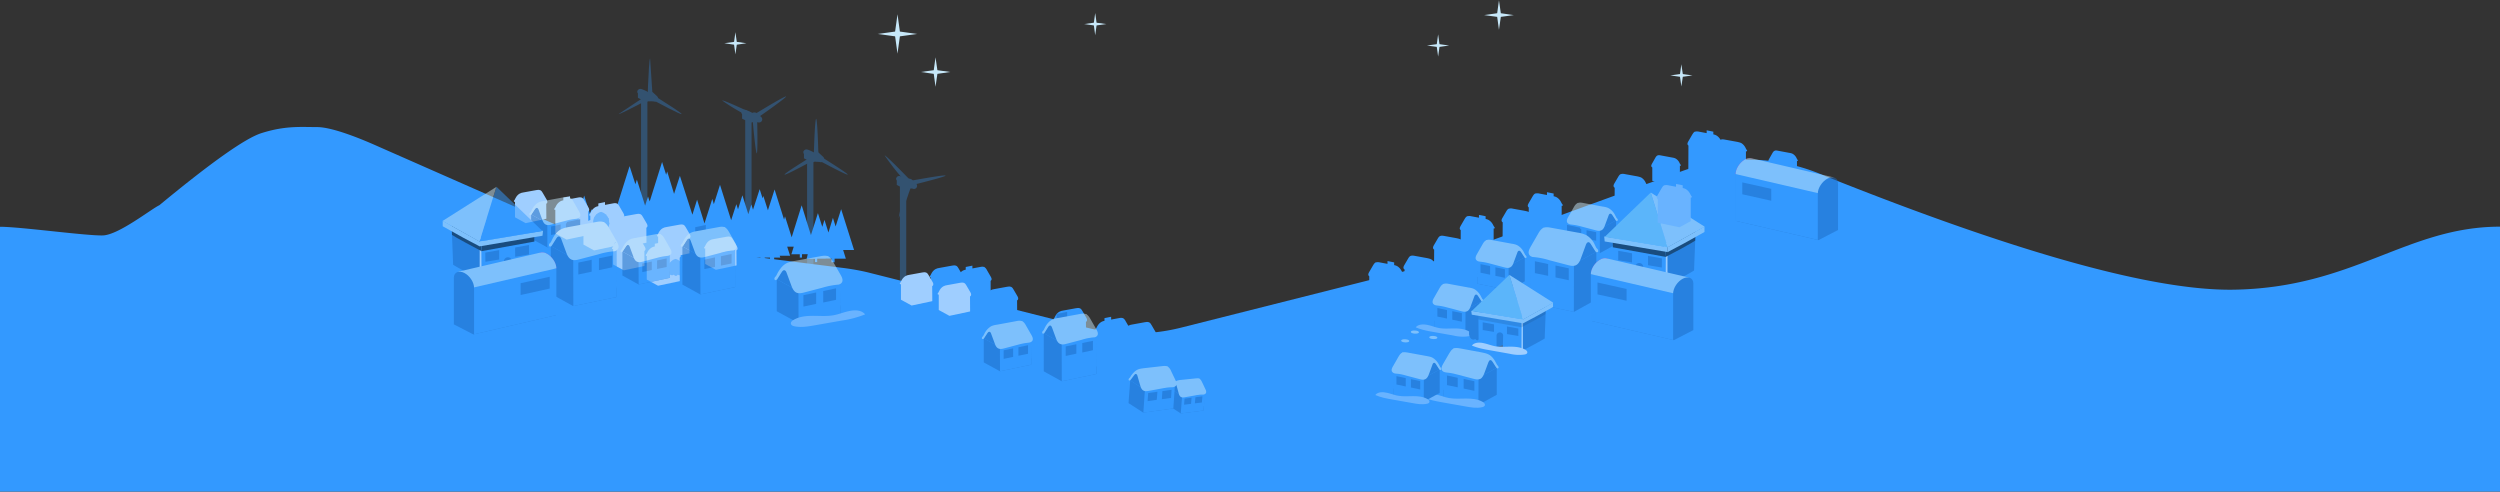 <svg width="2400" height="472" xmlns="http://www.w3.org/2000/svg"><rect width="100%" height="100%" fill="#333333" stroke="none"/><g fill-rule="nonzero" fill="none"><path d="M2400 471.9H0V217.7c19.6 0 83.9 8.9 99 8.3 15.2-.7 46.5-25.6 54-29 50-41.3 82.7-64.4 98-69.2 23-7.3 37.8-5.8 53.4-5.8 15.5 0 45 12.5 58.4 18.5l168 74c16.2 7.1 33.5 11.9 51.2 14.1l228.8 28.8c7.4 1 14.8 2.3 22 4l210.8 53.2c29.5 7.4 60.4 7.4 90 0L1346 261c6.1-1.6 12.1-3.3 18-5.5l250.7-91.2a184.1 184.1 0 01137.2 4.6c185 74 315.8 110.4 392.4 109.2 115-1.8 166.1-60.5 255.7-60.5v254.2z" fill="#39F"/><g opacity=".3" fill="#39F"><path d="M624.1 56.1l2.3 34.7 7 4.4c9.1 5.7 21 13.4 21 14.3-.5 1-22.2-10.5-30.3-15l-7 3.8c-9.6 5-22.6 11.7-23.3 11.2l28-18.6.3-9c.5-10.7 1.2-25.4 2-25.8z"/><path d="M614.2 85.4c.8-.2 1.7.1 2.5.4l2 .8 1.7.8.9.5.8.5a4.7 4.7 0 014.6.3v-.1l4.1 3.8a3 3 0 01-2.1 5.2 3 3 0 01-1.1-.2l-2.7-.2a4.7 4.7 0 01-2.1 0l-1.3.4V198h-6.1V95.4l-3-1.5v-4.3l-.4-.4-.1-.3v-.3l-.1-.2v-1l.6-.9c.5-.6 1.1-1 1.8-1.1zM783.5 114.1c.9 0 1.7 18 2 29l.3 5.8 6.7 4.2c9.2 5.8 21.7 13.8 21.3 14.5-.5.9-22.1-10.6-30.3-15l-8.9 4.7c-9.4 5-21 11-21.4 10.3-.6-1 20-13.7 28-18.7l.4-10.6c.4-10.8 1.1-24.2 1.9-24.2z"/><path d="M773.6 143.5c.8-.2 1.7.1 2.5.4l2 .8 1.7.8.8.4.8.5a4.7 4.7 0 015.8 1.4l3 2.7a3 3 0 01-2.1 5.2 3 3 0 01-1.1-.2l-3-.2a4.7 4.7 0 01-1.7-.2l-1.4.6V256h-6.1V153.5l-3-1.5v-4.4c-.2 0-.3-.2-.4-.4l-.1-.3v-.3l-.1-.2v-.9l.6-.9c.5-.6 1.1-1 1.8-1.1zM849.3 149.3c.8-.7 19.1 18 25 24.2l10.2-1.8c10.5-1.8 23-3.9 23.2-3.1.2 1-23.6 7-32.5 9.2l-2.9 7.9a170.2 170.2 0 01-9.6 23.6 276 276 0 018.2-32.8l-1.7-2a246.8 246.8 0 01-19.9-25.2z"/><path d="M862.7 169c.8-.2 1.7.1 2.5.4l2 .8 1.7.8.9.5.8.5a4.7 4.7 0 014.5.2c.5.4 1 .7 1.2 1.1l2.9 2.7a3 3 0 01-3.3 5l-2.5-.2a4.7 4.7 0 01-2 0l-1.4.5v100.4h-6.1V179.1l-3-1.6v-4.3l-.4-.4-.1-.3v-.3l-.1-.2v-1l.6-.9c.5-.6 1.1-1 1.8-1.1zM724.3 109.7l9.5-5.7c9.2-5.5 20.4-12 20.8-11.4.6.9-20.8 16-27.8 20.8l.2 7.1c.2 11 .3 26.6-.5 26.7-1 .1-3.3-24.2-4.1-33.5l-5.9-3.2a174.2 174.2 0 01-23.2-14c.5-1 22.5 9.3 31 13.2z"/><path d="M714.2 105.4c.8-.2 1.7.1 2.5.4l2 .8 1.7.8.9.5.8.5a4.7 4.7 0 014.6.3v-.1l4.1 3.8a3 3 0 01-2.1 5.2 3 3 0 01-1.1-.2l-2.7-.2a4.7 4.7 0 01-2.1 0l-1.3.4V218h-6.1V115.4l-3-1.5v-4.3l-.4-.4-.1-.3v-.3l-.1-.2v-1l.6-.9c.5-.6 1.1-1 1.8-1.1z"/></g><path fill="#39F" d="M547.1 266.2h-11l24.7-78.4 5.6 17.4 1.4-4.5 9.6 30.4 7.8-24.7 2.2 7 17-53.9 5.6 17.4 1.4-4.5 7.9 25 2.8-8.8 1.6 4.8 11.9-37.9 3.9 12.3 1-3.2 6.6 21.5 5.6-17.3 12 37.3 4.5-14.4 7.1 22.8 7.5-23.6 1.5 5.1 5.9-18.6 10.7 34 5-15.4 1.6 5 4.2-13.5 5.7 18.1 2.9-9.3 1.6 5 6.4-19.7 2.8 8.8.7-2.3 4.4 13.8 6.4-20 9.1 28.9.9-3.1 6.4 20.1 9.6-30.7 8.9 28.6 6.7-21.1 4.2 13.2 2.1-6.7 3.8 12.1 4.3-14.1 2.6 8.3 5.3-16.6 12.4 39.2h-10.5l2.6 8.3h-10.8v3.5h-3v-3.6h-5.6v.1h-8.1v3.3h-2.1v-3.1h-8.1l1.4-4.5h-5.8v3.3h-2.1v-3.2h-8.1l2.3-7.3h-6.3l2.8 8.7h-10l.6 1.8h-5.9v2.9h-4v-2.9h-5.1v4.5H730v-4.7h-7.7v.2H720v2.7h-3v-3.2h-5.7v4.3h-3v-4.6h-7.4l6.3 20h-21.4v6.8H680v-6.6h-10.8l.1.4h-13l5.3 17.1h-29.7v9.5H624v-9h-9.6v3.4h-7.9v-3H587v9h-5.7v-9h-11.6v3h-5.8v-3h-4.3l1.8-5.9H542z"/><path d="M861.6 13.7l2.3 16.6 16.6 2.3-16.6 2.3-2.3 16.6-2.3-16.6-16.6-2.3 16.6-2.3 2.3-16.6zM898.1 55l1.8 12.4 12.4 1.7-12.4 1.8-1.8 12.4-1.7-12.4-12.5-1.8 12.5-1.7 1.7-12.4zm153.3-42.5l1.3 9.3 9.4 1.3-9.4 1.3-1.3 9.4-1.3-9.4-9.3-1.3 9.3-1.3 1.3-9.3zM706 30.9l1.3 9.3 9.3 1.3-9.3 1.4-1.3 9.3-1.3-9.3-9.3-1.4 9.3-1.3 1.3-9.3zM1439 .3l1.8 12.4 12.4 1.8-12.4 1.7-1.8 12.4-1.7-12.4-12.5-1.7 12.5-1.8L1439 .3zM1380.6 33l1.3 9.4 9.3 1.3-9.3 1.3-1.3 9.3-1.3-9.3-9.4-1.3 9.4-1.3 1.3-9.4zm233.5 28.7l1.4 9.4 9.3 1.3-9.3 1.3-1.4 9.3-1.3-9.3-9.3-1.3 9.3-1.3 1.3-9.4z" fill="#C7E8F9"/><path d="M1407.8 236.7l-.7-.9-.7-1.4a11 11 0 00-4-4.5c-1.2-.6-2.6-.9-3.9-1.2l-12.1-2.2c-1.2-.2-2.4-.4-3.5 0h-.2l-.1.1h-.1c-1.1.5-1.8 1.7-2.4 2.7l-3.5 6c-.6 1-1.2 2.3-.7 3.4.2.4.5.7.9.9l-.1 14.4 19.8 4.2h.1l10.2-5.6v-15c.2.2.4.3.6.2.6-.1.6-.7.4-1.1zm65.8-26.2l-.7-.9-.7-1.4a11 11 0 00-4-4.5c-1.2-.6-2.6-.9-3.9-1.2l-12.1-2.2a7 7 0 00-3.5 0h-.2l-.1.1h-.1c-1.1.5-1.8 1.7-2.4 2.7l-3.5 6c-.6 1-1.2 2.3-.7 3.4.2.4.5.7.9.9l-.1 14.4 19.8 4.2h.1l10.2-5.6v-15c.2.2.4.3.6.2.6-.1.6-.7.4-1.1z" fill="#39F"/><path d="M1379.4 255.8l-.7-.9-.7-1.4a11 11 0 00-4-4.5c-1.2-.6-2.6-.9-3.9-1.2l-12.1-2.2c-1.2-.2-2.4-.4-3.5 0h-.2l-.1.1h-.1c-1.1.5-1.8 1.7-2.4 2.7l-3.5 6c-.6 1-1.2 2.3-.7 3.4.2.4.5.7.9.9l-.1 14.4 19.8 4.2h.1l10.2-5.6v-15c.2.2.4.3.6.2.6-.1.6-.7.4-1.1zm55.4-37.6l-.7-.9-.8-1.5a11 11 0 00-4.2-4.6 10 10 0 00-2.9-1v-2.6l-6.4-1.3v2.7l-7.4-1.4a7.7 7.7 0 00-3.7 0l-.3-.1-.1.2c-1.1.6-1.7 1.7-2.4 2.8l-3.6 6.2c-.6 1.1-1.3 2.4-.7 3.5l.7.8-.1 22.5 20.8 4.4h.1l10.8-5.9v-22.7l.5.1c.6-.1.6-.8.4-1.2zm-87.8 44.3l-.7-.9-.8-1.5a11 11 0 00-4.2-4.6 10 10 0 00-2.9-1v-2.6l-6.4-1.3v2.7l-7.4-1.4a7.7 7.7 0 00-3.7 0l-.3-.1-.1.2c-1.1.6-1.7 1.7-2.4 2.8l-3.6 6.2c-.6 1.1-1.3 2.4-.7 3.5l.7.8-.1 22.5 20.8 4.4h.1l10.8-5.9v-22.7l.5.1c.6-.1.6-.8.4-1.2z" fill="#39F"/><g fill="#39F"><path d="M945.8 286.6c.2.1.4 0 .6-.2v15l10.2 5.6h.1l19.8-4.2-.1-14.4c.4-.2.7-.5.9-.9.5-1.1-.1-2.4-.7-3.4l-3.5-6c-.6-1.1-1.3-2.2-2.4-2.7h-.1l-.1-.1h-.2c-1.1-.4-2.3-.2-3.5 0l-12.1 2.2c-1.4.2-2.7.5-3.9 1.2-1.8 1-3.1 2.7-4 4.5l-.7 1.4-.7.9c-.1.3-.1.9.4 1.1zm132.4 34c.2.1.4 0 .6-.2v15l10.2 5.6h.1l19.8-4.2-.1-14.4c.4-.2.7-.5.9-.9.5-1.1-.1-2.4-.7-3.4l-3.5-6c-.6-1.1-1.3-2.2-2.4-2.7h-.1l-.1-.1h-.2c-1.1-.4-2.3-.2-3.5 0l-12.1 2.2c-1.4.2-2.7.5-3.9 1.2-1.8 1-3.1 2.7-4 4.5l-.7 1.4-.7.9c-.1.3-.1.9.4 1.1zM893 266.3c.2.1.4 0 .6-.2v15l10.2 5.6h.1l19.8-4.2-.1-14.4c.4-.2.7-.5.9-.9.5-1.1-.1-2.4-.7-3.4l-3.5-6c-.6-1.1-1.3-2.2-2.4-2.7h-.1l-.1-.1h-.2c-1.1-.4-2.3-.2-3.5 0l-12.1 2.2c-1.4.2-2.7.5-3.9 1.2-1.8 1-3.1 2.7-4 4.5l-.7 1.4-.7.9c-.1.3-.1.9.4 1.1zm118.9 40.9c.2.1.4 0 .6-.2v15l10.2 5.6h.1l19.8-4.2-.1-14.4c.4-.2.7-.5.9-.9.5-1.1-.1-2.4-.7-3.4l-3.5-6c-.6-1.1-1.3-2.2-2.4-2.7h-.1l-.1-.1h-.2c-1.1-.4-2.3-.2-3.5 0l-12.1 2.2c-1.4.2-2.7.5-3.9 1.2-1.8 1-3.1 2.7-4 4.5l-.7 1.4-.7.9c-.1.4-.1 1 .4 1.1z"/><path d="M918.9 268.1l.5-.1v22.7l10.8 5.9h.1l20.8-4.4-.1-22.5.7-.8c.6-1.1-.1-2.4-.7-3.5l-3.6-6.2a6.6 6.6 0 00-2.4-2.8l-.1-.2-.3.1c-1.2-.5-2.5-.2-3.7 0l-7.4 1.4V255l-6.4 1.3v2.6c-1 .2-2 .5-2.9 1a11 11 0 00-4.2 4.6l-.8 1.5c-.2.3-.6.6-.7.9-.1.4-.1 1.1.4 1.2zm133.2 49.1l.5-.1v22.7l10.8 5.9h.1l20.8-4.4-.1-22.5.7-.8c.6-1.1-.1-2.4-.7-3.5l-3.6-6.2a6.6 6.6 0 00-2.4-2.8l-.1-.2-.3.1c-1.2-.5-2.5-.2-3.7 0l-7.4 1.4v-2.7l-6.4 1.3v2.6c-1 .2-2 .5-2.9 1a11 11 0 00-4.2 4.6l-.8 1.5c-.2.3-.6.6-.7.9-.1.5-.1 1.1.4 1.2z"/></g><g fill="#39F"><path d="M1613.4 158.1l-.6-.8-.6-1.2a9 9 0 00-3.6-3.9c-1.1-.6-2.3-.8-3.5-1l-10.7-2c-1-.2-2.1-.4-3.1 0h-.1v.1h-.1c-1 .5-1.6 1.5-2.1 2.4l-3 5.3c-.5.9-1.1 2.1-.6 3l.8.8v12.8l17.5 3.7 9-5v-13.2l.6.2c.3-.3.3-.9.1-1.2zm112.4-4.5l-.6-.8-.6-1.2a9 9 0 00-3.6-3.9c-1.1-.6-2.3-.8-3.5-1l-10.7-2c-1-.2-2.1-.4-3.1 0h-.1v.1h-.1c-1 .5-1.6 1.5-2.1 2.4l-3 5.3c-.5.9-1.1 2.1-.6 3l.8.8v12.8l17.5 3.7 9-5v-13.4l.6.2c.3-.2.3-.7.1-1zm-48.7-9.4l-.7-.9-.7-1.4a11 11 0 00-4-4.5c-1.2-.6-2.6-.9-3.9-1.2l-12.1-2.2c-1.2-.2-2.4-.4-3.5 0h-.2l-.1.1h-.1c-1.1.5-1.8 1.7-2.4 2.7l-3.5 6c-.6 1-1.2 2.3-.7 3.4.2.4.5.7.9.9l-.1 14.4 19.8 4.2h.1l10.2-5.6v-15c.2.2.4.3.6.2.6-.1.6-.8.4-1.1zm-96 33.1l-.7-.9-.7-1.4a11 11 0 00-4-4.5c-1.2-.6-2.6-.9-3.9-1.2l-12.1-2.2a7 7 0 00-3.5 0h-.2l-.1.1h-.1c-1.1.5-1.8 1.7-2.4 2.7l-3.5 6c-.6 1-1.2 2.3-.7 3.4.2.4.5.7.9.9l-.1 14.4 19.8 4.2h.1l10.2-5.6v-15c.2.2.4.3.6.2.6-.1.6-.7.4-1.1z"/><path d="M1653.4 137l-.7-.9-.8-1.5a11 11 0 00-4.2-4.6 10 10 0 00-2.9-1v-2.6l-6.4-1.3v2.7l-7.4-1.4a7.7 7.7 0 00-3.7 0l-.3-.1-.1.2c-1.1.6-1.7 1.7-2.4 2.8l-3.6 6.2c-.6 1.1-1.3 2.4-.7 3.5l.7.8-.1 22.5 20.8 4.4h.1l10.8-5.9v-22.7l.5.1c.6-.1.6-.8.4-1.2zm-153.3 59.4l-.7-.9-.8-1.5a11 11 0 00-4.2-4.6 10 10 0 00-2.9-1v-2.6l-6.4-1.3v2.7l-7.4-1.4a7.7 7.7 0 00-3.7 0l-.3-.1-.1.2c-1.1.6-1.7 1.7-2.4 2.8l-3.6 6.2c-.6 1.1-1.3 2.4-.7 3.5l.7.8-.1 22.5 20.8 4.4h.1l10.8-5.9v-22.6l.5.1c.6-.3.6-.9.4-1.3z"/></g><g fill="#9FCEFF"><path d="M559.5 220c.2.1.4 0 .6-.2v15l10.2 5.6h.1l19.8-4.2-.1-14.4c.4-.2.7-.5.9-.9.5-1.1-.1-2.4-.7-3.4l-3.5-6c-.6-1.1-1.3-2.2-2.4-2.7h-.1l-.1-.1h-.2c-1.1-.4-2.3-.2-3.5 0l-12.1 2.2c-1.4.2-2.7.5-3.9 1.2-1.8 1-3.1 2.7-4 4.5l-.7 1.4-.7.9c-.1.4-.1 1 .4 1.1zm-65.7-26.2c.2.1.4 0 .6-.2v15l10.2 5.6h.1l19.8-4.2-.1-14.4c.4-.2.7-.5.9-.9.5-1.1-.1-2.4-.7-3.4l-3.5-6c-.6-1.1-1.3-2.2-2.4-2.7h-.1l-.1-.1h-.2c-1.1-.4-2.3-.2-3.5 0l-12.1 2.2c-1.4.2-2.7.5-3.9 1.2-1.8 1-3.1 2.7-4 4.5l-.7 1.4-.7.9c-.1.3-.1 1 .4 1.1z"/><path d="M588 239.1c.2.1.4 0 .6-.2v15l10.2 5.6h.1l19.8-4.2-.1-14.4c.4-.2.7-.5.9-.9.5-1.1-.1-2.4-.7-3.4l-3.5-6c-.6-1.1-1.3-2.2-2.4-2.7h-.1l-.1-.1h-.2c-1.1-.4-2.3-.2-3.5 0l-12.1 2.2c-1.4.2-2.7.5-3.9 1.2-1.8 1-3.1 2.7-4 4.5l-.7 1.4-.7.9c-.1.3-.1.9.4 1.1zm-55.4-37.6l.5-.1v22.7l10.8 5.9h.1l20.8-4.4-.1-22.5.7-.8c.6-1.1-.1-2.4-.7-3.5l-3.6-6.2a6.6 6.6 0 00-2.4-2.8l-.1-.2-.3.1c-1.2-.5-2.5-.2-3.7 0l-7.4 1.4v-2.7l-6.4 1.3v2.6c-1 .2-2 .5-2.9 1a11 11 0 00-4.2 4.6l-.8 1.5c-.2.3-.6.6-.7.9-.1.5-.1 1.1.4 1.2zm87.8 44.3l.5-.1v22.7l10.8 5.9h.1l20.8-4.4-.1-22.5.7-.8c.6-1.1-.1-2.4-.7-3.5l-3.6-6.2a6.6 6.6 0 00-2.4-2.8l-.1-.2-.3.1c-1.2-.5-2.5-.2-3.7 0l-7.4 1.4v-2.7l-6.4 1.3v2.6c-1 .2-2 .5-2.9 1a11 11 0 00-4.2 4.6l-.8 1.5c-.2.3-.6.6-.7.9-.1.4-.1 1.1.4 1.2z"/></g><g fill="#9FCEFF"><path d="M631.2 227c.2.1.4 0 .6-.2v15l10.2 5.6h.1l19.8-4.2-.1-14.4c.4-.2.7-.5.9-.9.5-1.1-.1-2.4-.7-3.4l-3.5-6c-.6-1.1-1.3-2.2-2.4-2.7h-.1l-.1-.1h-.2c-1.1-.4-2.3-.2-3.5 0l-12.1 2.2c-1.4.2-2.7.5-3.9 1.2-1.8 1-3.1 2.7-4 4.5l-.7 1.4-.7.9c-.1.4-.1 1 .4 1.1zm-41.3-10.2c.2.1.4 0 .6-.2v15l10.2 5.6h.1l19.8-4.2-.1-14.4c.4-.2.7-.5.9-.9.5-1.1-.1-2.4-.7-3.4l-3.5-6c-.6-1.1-1.3-2.2-2.4-2.7h-.1l-.1-.1h-.2c-1.1-.4-2.3-.2-3.5 0l-12.1 2.2c-1.4.2-2.7.5-3.9 1.2-1.8 1-3.1 2.7-4 4.5l-.7 1.4-.7.9c-.1.3-.1.9.4 1.1zm86.5 21.8c.2.1.4 0 .6-.2v15l10.2 5.6h.1l19.8-4.2-.1-14.4c.4-.2.7-.5.9-.9.5-1.1-.1-2.4-.7-3.4l-3.5-6c-.6-1.1-1.3-2.2-2.4-2.7h-.1l-.1-.1h-.2c-1.1-.4-2.3-.2-3.5 0l-12.1 2.2c-1.4.2-2.7.5-3.9 1.2-1.8 1-3.1 2.7-4 4.5l-.7 1.4-.7.9c-.1.3-.1 1 .4 1.1zm187.9 34.3c.2.1.4 0 .6-.2v15l10.2 5.6h.1l19.8-4.2-.1-14.4c.4-.2.7-.5.9-.9.5-1.1-.1-2.4-.7-3.4l-3.5-6c-.6-1.1-1.3-2.2-2.4-2.7h-.1l-.1-.1h-.2c-1.1-.4-2.3-.2-3.5 0l-12.1 2.2c-1.4.2-2.7.5-3.9 1.2-1.8 1-3.1 2.7-4 4.5l-.7 1.4-.7.9c-.1.3-.1 1 .4 1.1zm36.3 9.9c.2.1.4 0 .6-.2v15l10.2 5.6h.1l19.8-4.2-.1-14.4c.4-.2.7-.5.9-.9.5-1.1-.1-2.4-.7-3.4l-3.5-6c-.6-1.1-1.3-2.2-2.4-2.7h-.1l-.1-.1h-.2c-1.1-.4-2.3-.2-3.5 0l-12.1 2.2c-1.4.2-2.7.5-3.9 1.2-1.8 1-3.1 2.7-4 4.5l-.7 1.4-.7.9c-.1.4-.1 1 .4 1.1z"/><path d="M566.2 207.1l.5-.1v22.7l10.8 5.9h.1l20.8-4.4-.1-22.5.7-.8c.6-1.1-.1-2.4-.7-3.5l-3.6-6.2a6.6 6.6 0 00-2.4-2.8l-.1-.2-.3.1c-1.2-.5-2.5-.2-3.7 0l-7.4 1.4V194l-6.4 1.3v2.6c-1 .2-2 .5-2.9 1a11 11 0 00-4.2 4.6l-.8 1.5c-.2.3-.6.6-.7.9-.1.4-.1 1.1.4 1.2z"/></g><g opacity=".5"><path fill="#1B69C1" d="M1134.8 380.4l-3.1-2.1-7.5-4.9-.4 4.4-.6 7.6-.4 4.5 10.7 7v-.1.1l21.9-2.8 1.3-16.5-1 12"/><path fill="#39F" d="M1133.5 396.9l21.9-2.8 1.3-16.5-21.9 2.8z"/><path d="M1136.7 388.5l6.7-.8.5-5.9-6.7.9-.5 5.8zm10.4-1.3l6.7-.8.5-5.9-6.7.9-.5 5.8z" fill="#1B69C1"/><path fill="#C7E8F9" d="M1151.5 363.5l5.2 14v.1l-21.9 2.8-4.9-14.1z"/><path fill="#1B69C1" d="M1124.2 373.4l5.7-7.1 4.9 14.1z"/><path d="M1129.7 365.6c1.4-.6 2.9-.8 4.4-.9l13.4-1.4c1.4-.1 2.9-.3 4.1.4 1.2.7 1.8 2 2.4 3.2a393 393 0 013.2 6.8c.6 1.2 1.1 2.6.4 3.8-.4.6-1.1 1-1.8 1.2-.7.2-1.5.1-2.2.1a34 34 0 00-6.3.8l-9.4 1.7c-1.4.3-3 .5-4.2-.2-1.4-.8-1.9-2.5-2.3-4l-1.8-6.6c-.2-.6-.5-1.4-1.2-1.5-.6-.1-1.1.5-1.4.9l-2.3 3.1c-.3.3-.8.9-1.2.7-.5-.2-.5-.9-.2-1.3.2-.4.6-.6.8-.9l.9-1.5c1.2-1.8 2.7-3.5 4.7-4.4z" fill="#C7E8F9"/><path d="M641.3 258.8l.1 1.3.1.7c.3 1.1.8 2.1 1.7 2.8 1.1.8 2.8.9 3.7 0 1.2 1.7 2.8 1.7 3.8 0 1 .9 2.7.8 3.7 0 .9-.7 1.4-1.7 1.7-2.8l.1-.7.1-1.3c.1-1.3-.1-2.6-.6-3.8l-.3-.8c-.3-.6-.6-1.3-1.1-1.8l-.8-.9-.6-.6a10 10 0 00-4.3-2.3 9 9 0 00-4.3 2.3l-.6.6-.8.9-1 1.7-.3.8c-.1 1.2-.3 2.5-.3 3.9z" fill="#39F"/><g fill="#39F"><path d="M569.7 214.8l.1 1.3.1.7c.3 1.1.8 2.1 1.7 2.8 1.1.8 2.8.9 3.7 0 1.2 1.7 2.8 1.7 3.8 0 1 .9 2.7.8 3.7 0 .9-.7 1.4-1.7 1.7-2.8l.1-.7.1-1.3c.1-1.3-.1-2.6-.6-3.8l-.3-.8c-.3-.6-.6-1.3-1.1-1.8l-.8-.9-.6-.6a10 10 0 00-4.3-2.3 9 9 0 00-4.3 2.3l-.6.6-.8.9-1 1.7-.3.8c-.2 1.2-.4 2.5-.3 3.9z"/><path d="M569.7 213.6l.1 1.3.1.7c.3 1.1.8 2.1 1.7 2.8 1.1.8 2.8.9 3.7 0 1.2 1.7 2.8 1.7 3.8 0 1 .9 2.7.8 3.7 0 .9-.7 1.4-1.7 1.7-2.8l.1-.7.1-1.3c.1-1.3-.1-2.6-.6-3.8l-.3-.8c-.3-.6-.6-1.3-1.1-1.8l-.8-.9-.6-.6a10 10 0 00-4.3-2.3 9 9 0 00-4.3 2.3l-.6.6-.8.9-1 1.7-.3.8c-.2 1.3-.4 2.6-.3 3.9z"/><path d="M570.3 209.7c.1.6.3 1.2.8 1.4a1 1 0 001.4-.3c.2.8.7 1.4 1.4 1.6.7.2 1.4-.1 1.8-.7.3.7 1 1.2 1.7 1.1.7 0 1.3-.4 1.7-1.1.4.6 1.2.9 1.8.7.7-.2 1.2-.8 1.4-1.6.3.5.9.6 1.4.3.4-.3.7-.8.8-1.3l-.3-.8c-.1.3-.3.6-.6.8-.5.4-1.2.4-1.7-.1-.1.8-.6 1.4-1.2 1.6-.6.1-1.3-.2-1.6-.9-.9 2.1-2.7 1.6-3.1 0-.3.7-1 1.1-1.6.9-.6-.1-1.1-.8-1.2-1.6-.5.5-1.2.5-1.7.1-.3-.2-.5-.6-.6-.9-.4.3-.5.5-.6.8zm-.4 5.9c.5.3 1.2.2 1.6-.4.2.9.9 1.7 1.7 1.9.8.2 1.6-.1 2.2-.9.4.8 1.2 1.4 2 1.4s1.6-.5 2-1.4c.5.7 1.4 1.1 2.2.9.8-.2 1.4-.9 1.7-1.9.4.5 1.1.7 1.6.4l.1-.7.1-1.3-.4.4c-.6.5-1.5.4-2-.1-.1.9-.7 1.7-1.5 1.8-.7.2-1.6-.3-1.9-1.1-1 2.5-3.2 1.9-3.7 0-.4.8-1.2 1.2-1.9 1.1-.7-.2-1.4-.9-1.5-1.8-.6.5-1.4.6-2 .1l-.4-.4.1 2zm2.5-9.4c.2.7.8 1.3 1.4 1.5.7.2 1.4-.1 1.8-.7.3.7 1 1.2 1.7 1.1.7 0 1.3-.4 1.7-1.1.4.6 1.2.9 1.8.7.6-.2 1.2-.8 1.4-1.5l-.6-.6c-.2.5-.6.9-1.1 1-.6.1-1.3-.2-1.6-.9-.9 2.1-2.7 1.6-3.1 0-.3.7-1 1.1-1.6.9-.5-.1-.9-.5-1.1-1l-.7.6z"/><path d="M573.3 212.8c1.2.5.6 1.7 0 2-.6-.2-1.2-1.5 0-2zm.1-4.1c1.1-.6 1.7.6 1.6 1.2-.6.3-1.9 0-1.6-1.2zM576.7 215.1c-.5-1.1.7-1.7 1.3-1.5.2.5-.1 1.8-1.3 1.5zM570.1 213.6c-.5-1.1.7-1.7 1.3-1.5.2.5-.1 1.8-1.3 1.5zM573.6 218.8c-.5-1.1.7-1.7 1.3-1.5.3.6-.1 1.9-1.3 1.5zM577.8 205.8c-1.2.2-1.4-1.2-1.1-1.7.7 0 1.8.7 1.1 1.7z"/></g><path fill="#1B69C1" d="M525.4 214.5L521 212l-11.1-6.1V229l15.5 8.5v-.1l.1.1 30-6.3-.1-23v16.7"/><path fill="#39F" d="M525.5 237.5l30-6.3-.1-23-30 6.3z"/><path d="M529 225.6l9.2-1.9v-8.2l-9.2 1.9v8.2zm14.3-3l9.1-1.9v-8.2l-9.1 2v8.1z" fill="#1B69C1"/><path fill="#C7E8F9" d="M546.7 189.3l8.7 18.9-30 6.3-8.3-19z"/><path fill="#1B69C1" d="M509.9 205.9l7.2-10.4 8.3 19z"/><path d="M516.8 194.5c1.8-1 3.9-1.4 6-1.7l18.4-3.4c1.9-.4 4-.7 5.8.2 1.7.8 2.7 2.5 3.6 4.1l5.2 9.1c.9 1.6 1.8 3.5 1 5.2a4 4 0 01-2.4 1.8c-1 .3-2 .3-3.1.5-2.9.3-5.8 1-8.7 1.8a478 478 0 00-12.8 3.4c-1.9.5-4 1-5.8.1-2-.9-2.9-3.2-3.6-5.2l-3.3-8.9c-.3-.9-.8-1.9-1.8-1.9-.8 0-1.4.7-1.9 1.4l-2.9 4.5c-.3.5-.9 1.3-1.6 1.1-.8-.2-.8-1.1-.5-1.7.2-.5.8-.8 1.1-1.3l1.1-2.1c1.5-2.9 3.4-5.5 6.2-7z" fill="#C7E8F9"/><path fill="#1B69C1" d="M550.3 248l-6.2-3.4-15.3-8.4V282l21.5 11.9v-.1h.1l41.7-8.7-.1-45.9v37.2"/><path fill="#39F" d="M550.4 293.8l41.7-8.7-.1-45.9-41.7 8.8z"/><path d="M555.2 263.5l12.8-2.7v-11.4l-12.8 2.7v11.4zm-11-39l12.8-2.7v-11.4l-12.8 2.7v11.4zm30.8 34.8l12.8-2.7v-11.3L575 248v11.3z" fill="#1B69C1"/><path fill="#C7E8F9" d="M579.8 213.1l12.2 26.1-41.7 8.8-11.5-26.3z"/><path fill="#1B69C1" d="M528.8 236.2l10-14.5 11.5 26.3z"/><path d="M538.5 220.2c2.5-1.3 5.4-1.9 8.2-2.4l25.2-4.6c2.7-.5 5.5-1 7.9.2 2.3 1.1 3.7 3.4 5 5.7l7.2 12.5c1.2 2.2 2.5 4.8 1.4 7.1-.6 1.3-1.9 2.1-3.3 2.5a70 70 0 00-16.1 3.1l-17.6 4.6c-2.6.7-5.5 1.4-8 .2-2.7-1.3-4-4.4-5-7.2l-4.5-12.2c-.4-1.2-1.2-2.6-2.4-2.7-1.1 0-1.9 1-2.5 2l-3.9 6.2c-.4.7-1.3 1.8-2.2 1.5-1-.3-1-1.6-.7-2.3.3-.7 1-1.2 1.5-1.8.6-.9 1-2 1.5-2.9 1.9-3.9 4.5-7.5 8.3-9.5z" fill="#C7E8F9"/><path fill="#1B69C1" d="M672.3 246l-5-2.7-12.2-6.8v36.7l17.2 9.5v-.1h.1l33.3-7-.1-36.6v29.7"/><path fill="#39F" d="M672.4 282.6l33.3-7-.1-36.6-33.3 7z"/><path d="M676.2 258.3l10.2-2.1v-9.1l-10.2 2.2v9zm-8.8-31.2l10.2-2.1v-9.1l-10.2 2.2v9zm24.7 27.9l10.2-2.1v-9.1l-10.2 2.2v9z" fill="#1B69C1"/><path fill="#C7E8F9" d="M695.9 218l9.7 21-33.3 7-9.2-21.1z"/><path fill="#1B69C1" d="M655.1 236.5l8-11.6 9.2 21.1z"/><path d="M662.8 223.7c2-1.1 4.3-1.5 6.6-1.9l20.1-3.7c2.1-.4 4.4-.8 6.4.2 1.8.9 3 2.8 4 4.5l5.7 10c1 1.7 2 3.9 1.1 5.6a4 4 0 01-2.6 2 51.8 51.8 0 00-12.9 2.5l-14.1 3.7c-2.1.6-4.4 1.1-6.4.1-2.2-1-3.2-3.5-4-5.7l-3.6-9.8c-.4-1-.9-2.1-1.9-2.1-.9 0-1.5.8-2 1.6l-3.1 5c-.3.5-1 1.4-1.8 1.2-.8-.2-.8-1.2-.5-1.9.3-.6.8-.9 1.2-1.5.5-.7.8-1.6 1.2-2.4 1.5-2.9 3.6-5.8 6.6-7.4z" fill="#C7E8F9"/><g><path fill="#1B69C1" d="M613 250l-4.5-2.4-11-6.1v23l15.5 8.6v-.1l.1.1 30-6.4-.1-23v16.8"/><path fill="#39F" d="M613.1 273.1l30-6.4-.1-23-30 6.3z"/><path d="M616.6 261.2l9.1-2v-8.1l-9.1 1.9v8.2zm14.2-3l9.2-1.9v-8.2l-9.2 1.9v8.2z" fill="#1B69C1"/><path fill="#C7E8F9" d="M634.3 224.9l8.7 18.8-30 6.3-8.3-18.9z"/><path fill="#1B69C1" d="M597.5 241.5l7.2-10.4L613 250z"/><path d="M604.3 230.1c1.8-1 3.9-1.4 6-1.7l18.4-3.4c1.9-.4 4-.7 5.8.2 1.7.8 2.7 2.5 3.6 4.1l5.2 9.1c.9 1.6 1.8 3.5 1 5.2a4 4 0 01-2.4 1.8c-1 .3-2 .3-3.1.5-2.9.3-5.8 1-8.7 1.8l-12.8 3.4c-1.9.5-4 1-5.8.1-2-.9-2.9-3.2-3.6-5.2l-3.3-8.9c-.3-.9-.8-1.9-1.8-1.9-.8 0-1.4.7-1.9 1.4l-2.9 4.5c-.3.5-.9 1.3-1.6 1.1-.8-.2-.8-1.1-.5-1.7.2-.5.8-.8 1.1-1.3l1.1-2.1a17 17 0 016.2-7z" fill="#C7E8F9"/></g><g><path fill="#1B69C1" d="M462.3 269.2l-14.9-7.9-8.9-5-3.5-2.1-1.5-38.6 28.9 16.1z"/><path fill="#1B69C1" d="M437.6 230.9l-.1 12.5 18.4 9.9.1-12.7-18.4-9.7z"/><path d="M462 269c-.8 0-1.5-.7-1.5-1.5v-38.3c0-.8.7-1.5 1.5-1.5s1.5.7 1.5 1.5v38.3c0 .9-.7 1.5-1.5 1.5z" fill="#FFF"/><path fill="#000" d="M462.2 241.1l-14.8-7.9-8.9-4.9-4.6-2.8-.2-8.8 28.7 16.2z"/><path d="M432.7 215.2l29.6 16.5.1-.1 38.6-6.4 12-2-29.4-16.2z" opacity=".3" fill="#FFF"/><path fill="#39F" d="M462.3 269.2l-.2-29.2.3-8.2 38.8-6.5.3-.1 11.7-1.9-.4 37.5z"/><path d="M507.8 235.2v9.1l-.9.2h-.4l-11.9 2-.1-6.9.1-2 10-1.8 3.2-.6zm-28.6 4.9v9l-13.2 2.2-.1-6.8v-2l10.1-1.8h.1l3.1-.6z" fill="#1B69C1"/><path fill="#000" d="M462.4 232.9l-.4 8.2h.3l50.7-9.2.1-7.5-11.7 1.9-.3.1z"/><path d="M460.4 236.5l-15.3-8.1-13.3-7.4-6.8-3.8v-5.1l35.4 19.7v4.7zm60.4-10.2l-60.4 10.2v-4.7l46.4-7.8.4-.1 14.1-2.4-.5 4.8z" fill="#C7E8F9"/><path fill="#39F" d="M520.8 221.8l-60.5 10 16.3-52.5z"/><path fill="#C7E8F9" d="M460.3 231.9l-35.4-19.8 51.6-32.7-16.2 52.5z"/><path d="M492.4 251.1a4 4 0 00-4.1-4.1 4 4 0 00-4.1 4.1v14.6l8.2-1.5v-13.1z" fill="#39F"/><path d="M491.5 250.9a4 4 0 00-2.2-3.5 3.8 3.8 0 00-5.5 3.6l.4 14.7 7.3-1.3v-13.5z" fill="#1B69C1"/><path fill="#584539" d="M484.2 262v3.6l7.3-1.2-7.3-2.4z"/></g><g><path fill="#1B69C1" d="M533.7 257.8v44.8l-79 18.4-.2.1-18.8-9.7v-44.9l19-1.7z"/><path fill="#39F" d="M534.1 257.6v44.9l-79 18.4v-56.2z"/><path d="M524.7 243.4c-5.2-2.7-9.4-.6-9.4 4.6l18.8 9.7c0-5.2-4.2-11.6-9.4-14.3z" fill="#AD00AD"/><path d="M534.1 257.6c0-5.2-4.2-11.6-9.4-14.2a8 8 0 00-5.6-1L440 260.8l15.1 15.1 79-18.3z" fill="#C7E8F9"/><path d="M445.7 262c-5.2-2.7-10-.6-10 4.6l19.4 9.7c0-5.3-4.2-11.7-9.4-14.3zM499.8 283.2l27.9-6.2v-11.3l-27.9 6.2z" fill="#1B69C1"/></g><g><path fill="#1B69C1" d="M1535.9 220l4.4-2.5 11.1-6v23l-15.5 8.5h-.1l-30-6.3v-23 16.8"/><path fill="#39F" d="M1535.8 243l-30-6.3v-23l30.1 6.3z"/><path d="M1532.3 231.1l-9.2-1.9V221l9.2 1.9v8.2zm-14.3-2.9l-9.1-2V218l9.1 2v8.2z" fill="#1B69C1"/><path fill="#C7E8F9" d="M1514.6 194.8l-8.8 18.9 30.1 6.3 8.3-19z"/><path fill="#1B69C1" d="M1551.4 211.5l-7.2-10.5-8.3 19z"/><path d="M1544.5 200c-1.8-1-3.9-1.4-6-1.7l-18.4-3.4c-1.9-.4-4-.7-5.8.2-1.7.8-2.7 2.5-3.6 4.1l-5.2 9.1c-.9 1.6-1.8 3.5-1 5.2a4 4 0 002.4 1.8c1 .3 2 .3 3.1.5 2.9.3 5.8 1 8.7 1.8l12.8 3.4c1.9.5 4 1 5.8.1 2-.9 2.9-3.2 3.6-5.2l3.3-8.9c.3-.9.8-1.9 1.8-1.9.8 0 1.4.7 1.9 1.4l2.9 4.5c.3.5.9 1.3 1.6 1.1.8-.2.8-1.1.5-1.7-.2-.5-.8-.8-1.1-1.3l-1.1-2.1a15.7 15.7 0 00-6.2-7z" fill="#C7E8F9"/><path fill="#1B69C1" d="M1511 253.5l6.2-3.4 15.3-8.4v45.8l-21.5 11.9v-.1l-.1.1-41.7-8.8.1-45.8v37.1"/><path fill="#39F" d="M1510.9 299.4l-41.7-8.8.1-45.8 41.7 8.7z"/><path d="M1506 269l-12.7-2.7v-11.4l12.7 2.7V269zm11-39l-12.7-2.7v-11.4l12.7 2.7V230zm-30.8 34.8l-12.7-2.6v-11.4l12.7 2.7v11.3z" fill="#1B69C1"/><path fill="#C7E8F9" d="M1481.5 218.6l-12.2 26.2 41.7 8.7 11.5-26.3z"/><path fill="#1B69C1" d="M1532.5 241.7l-10-14.5-11.5 26.3z"/><path d="M1522.8 225.7a28.7 28.7 0 00-8.2-2.4l-25.2-4.6c-2.7-.5-5.5-1-7.9.2-2.3 1.1-3.7 3.4-5 5.7l-7.2 12.5c-1.2 2.2-2.5 4.8-1.4 7.1.6 1.3 1.9 2.1 3.3 2.5a70 70 0 0116.1 3.1l17.6 4.6c2.6.7 5.5 1.4 8 .2 2.7-1.3 4-4.4 5-7.2l4.5-12.2c.4-1.2 1.2-2.6 2.4-2.7 1.1 0 1.9 1 2.5 2l3.9 6.2c.4.7 1.3 1.8 2.2 1.5 1-.3 1-1.6.7-2.3-.3-.7-1-1.2-1.5-1.8-.6-.9-1-2-1.5-2.9a20.3 20.3 0 00-8.3-9.5z" fill="#C7E8F9"/><path fill="#1B69C1" d="M1448.3 255.6l4.5-2.5 11-6.1v23.1l-15.5 8.5v-.1l-.1.1-30-6.3.1-23.1V266"/><path fill="#39F" d="M1448.2 278.6l-30-6.3.1-23.1 30 6.4z"/><path d="M1444.7 266.7l-9.1-1.9v-8.2l9.1 1.9v8.2zm-14.2-3l-9.2-1.9v-8.2l9.2 1.9v8.2z" fill="#1B69C1"/><path fill="#C7E8F9" d="M1427 230.4l-8.7 18.8 30 6.4 8.3-19z"/><path fill="#1B69C1" d="M1463.8 247l-7.2-10.4-8.3 19z"/><path d="M1456.9 235.6c-1.8-1-3.9-1.4-6-1.7l-18.4-3.4c-1.9-.4-4-.7-5.8.2-1.7.8-2.7 2.5-3.6 4.1l-5.2 9.1c-.9 1.6-1.8 3.5-1 5.2a4 4 0 002.4 1.8c1 .3 2 .3 3.1.5 2.9.3 5.8 1 8.7 1.8l12.8 3.4c1.9.5 4 1 5.8.1 2-.9 2.9-3.2 3.6-5.2l3.3-8.9c.3-.9.8-1.9 1.8-1.9.8 0 1.4.7 1.9 1.4l2.9 4.5c.3.5.9 1.3 1.6 1.1.8-.2.8-1.1.5-1.7-.2-.5-.8-.8-1.1-1.3l-1.1-2.1a15.7 15.7 0 00-6.2-7z" fill="#C7E8F9"/><g><path fill="#1B69C1" d="M1406.9 297.7l4.5-2.5 11-6.1v23.1l-15.5 8.5h-.1l-30-6.3.1-23v16.7"/><path fill="#39F" d="M1406.8 320.7l-30-6.3.1-23 30 6.3z"/><path d="M1403.4 308.8l-9.2-1.9v-8.2l9.2 1.9v8.2zm-14.3-3l-9.2-1.9v-8.2l9.2 2v8.1z" fill="#1B69C1"/><path fill="#C7E8F9" d="M1385.6 272.5l-8.7 18.9 30 6.3 8.3-19z"/><path fill="#1B69C1" d="M1422.4 289.1l-7.2-10.4-8.3 19z"/><path d="M1415.6 277.7c-1.8-1-3.9-1.4-6-1.7l-18.4-3.4c-1.9-.4-4-.7-5.8.2-1.7.8-2.7 2.5-3.6 4.1l-5.2 9.1c-.9 1.6-1.8 3.5-1 5.2a4 4 0 002.4 1.8c1 .3 2 .3 3.1.5 2.9.3 5.8 1 8.7 1.8a478 478 0 0112.8 3.4c1.9.5 4 1 5.8.1 2-.9 2.9-3.2 3.6-5.2l3.3-8.9c.3-.9.8-1.9 1.8-1.9.8 0 1.4.7 1.9 1.4l2.9 4.5c.3.5.9 1.3 1.6 1.1.8-.2.8-1.1.5-1.7-.2-.5-.8-.8-1.1-1.3l-1.1-2.1a17 17 0 00-6.2-7z" fill="#C7E8F9"/><path d="M1370.7 312c3.7.8 7.1 2.2 10.8 2.9 4.8.9 9.8.4 14.7.4 4.9 0 10 .5 14.3 3 1 .6 2.1 1.6 1.8 2.8-.2 1-1.4 1.5-2.4 1.7a38 38 0 01-14.6-.7l-19.1-3.4c-5.8-1-11.7-2.1-17.1-4.5 2.7-3.2 7.8-3 11.6-2.2z" fill="#9FCEFF"/></g><g><path fill="#1B69C1" d="M1599 274.7l14.9-7.9 8.9-5 3.5-2.1 1.5-38.6-28.9 16.1z"/><path fill="#1B69C1" d="M1623.7 236.4l.1 12.5-18.4 9.9-.1-12.7 18.4-9.7z"/><path d="M1599.3 274.5c-.8 0-1.5-.7-1.5-1.5v-38.3c0-.8.7-1.5 1.5-1.5s1.5.7 1.5 1.5V273c-.1.9-.7 1.5-1.5 1.5z" fill="#FFF"/><path fill="#000" d="M1599.1 246.6l14.8-7.8 8.9-5 4.6-2.8.2-8.8-28.7 16.3z"/><path d="M1628.5 220.8l-29.6 16.5-.1-.1-38.6-6.4-12-2 29.5-16.3 50.8 8.3z" opacity=".3" fill="#FFF"/><path fill="#39F" d="M1599 274.7l.2-29.2-.3-8.2-38.8-6.5-.3-.1-11.7-1.9.4 37.5 50.5 8.4z"/><path d="M1553.5 240.8v9l.9.2h.4l11.9 2 .1-6.9-.1-1.9-10-1.9h-.1l-3.1-.5zm28.6 4.9v8.9l13.2 2.2.1-6.8v-1.9l-10.1-1.9h-.1l-3.1-.5z" fill="#1B69C1"/><path fill="#000" d="M1598.9 238.4l.4 8.2h-.3l-50.7-9.2-.2-7.5 11.8 2h.3z"/><path fill="#C7E8F9" d="M1600.9 242l15.3-8.1 13.3-7.4 6.8-3.8v-5.1l-35.4 19.7v4.7z"/><path fill="#C7E8F9" d="M1540.5 231.8l60.4 10.2v-4.7l-46.4-7.8-.4-.1-14.1-2.4z"/><path fill="#84D2F6" d="M1540.5 227.4l60.5 10-16.3-52.5z"/><path fill="#C7E8F9" d="M1601 237.4l35.4-19.8-51.6-32.7 16.2 52.5z"/><path d="M1568.9 256.6a4 4 0 014.1-4.1 4 4 0 014.1 4.1v14.6l-8.2-1.5v-13.1z" fill="#39F"/><path d="M1569.8 256.4a4 4 0 012.2-3.5c2.6-1.3 5.6.7 5.5 3.6l-.4 14.7-7.3-1.3v-13.5z" fill="#1B69C1"/><path fill="#584539" d="M1577.1 267.6v3.6l-7.3-1.2 7.3-2.4z"/></g><g transform="translate(1344 263)"><path d="M66.6 57.6l.1 1.3.1.7c.3 1.1.8 2.1 1.7 2.8 1.1.8 2.8.9 3.7 0 1.2 1.7 2.8 1.7 3.8 0 1 .9 2.7.8 3.7 0 .9-.7 1.4-1.7 1.7-2.8l.1-.7.1-1.3c.1-1.3-.1-2.6-.6-3.8l-.3-.8c-.3-.6-.6-1.3-1.1-1.8l-.8-.9-.6-.6a10 10 0 00-4.3-2.3 9 9 0 00-4.3 2.3l-.6.6-.8.9-1 1.7-.3.8c-.2 1.3-.4 2.6-.3 3.9z" fill="#1B69C1"/><path d="M66.5 56.5l.1 1.3.1.7c.3 1.1.8 2.1 1.7 2.8 1.1.8 2.8.9 3.7 0 1.2 1.7 2.8 1.7 3.8 0 1 .9 2.7.8 3.7 0 .9-.7 1.4-1.7 1.7-2.8l.1-.7.1-1.3c.1-1.3-.1-2.6-.6-3.8l-.3-.8c-.3-.6-.6-1.3-1.1-1.8l-.8-.9-.6-.6a10 10 0 00-4.3-2.3 9 9 0 00-4.3 2.3l-.6.6-.8.9-1 1.7-.3.8-.3 3.9z" fill="#1B69C1"/><path d="M67.2 52.6c.1.6.3 1.2.8 1.4a1 1 0 001.4-.3c.2.8.7 1.4 1.4 1.6.7.2 1.4-.1 1.8-.7.3.7 1 1.2 1.7 1.1.7 0 1.3-.4 1.7-1.1.4.6 1.2.9 1.8.7.7-.2 1.2-.8 1.4-1.6.3.5.9.6 1.4.3.4-.3.7-.8.8-1.3l-.3-.8c-.1.3-.3.6-.6.8-.5.4-1.2.4-1.7-.1-.1.8-.6 1.4-1.2 1.6-.6.1-1.3-.2-1.6-.9-.9 2.1-2.7 1.6-3.1 0-.3.7-1 1.1-1.6.9-.6-.1-1.1-.8-1.2-1.6-.5.5-1.2.5-1.7.1-.3-.2-.5-.6-.6-.9-.4.2-.5.5-.6.8zm-.4 5.9c.5.3 1.2.2 1.6-.4.2.9.9 1.7 1.7 1.9.8.2 1.6-.1 2.2-.9.4.8 1.2 1.4 2 1.4s1.6-.5 2-1.4c.5.7 1.4 1.1 2.2.9.8-.2 1.4-.9 1.7-1.9.4.5 1.1.7 1.6.4l.1-.7.1-1.3-.4.4c-.6.5-1.5.4-2-.1-.1.9-.7 1.7-1.5 1.8-.7.2-1.6-.3-1.9-1.1-1 2.5-3.2 1.9-3.7 0-.4.8-1.2 1.2-1.9 1.1-.7-.2-1.4-.9-1.5-1.8-.6.5-1.4.6-2 .1l-.4-.4.1 2zm2.5-9.4c.2.7.8 1.3 1.4 1.5.7.2 1.4-.1 1.8-.7.3.7 1 1.2 1.7 1.1.7 0 1.3-.4 1.7-1.1.4.6 1.2.9 1.8.7.6-.2 1.2-.8 1.4-1.5l-.6-.6c-.2.5-.6.9-1.1 1-.6.1-1.3-.2-1.6-.9-.9 2.1-2.7 1.6-3.1 0-.3.7-1 1.1-1.6.9-.5-.1-.9-.5-1.1-1l-.7.6z" fill="#1B69C1"/><path d="M70.2 55.7c1.2.5.6 1.7 0 2-.6-.3-1.2-1.5 0-2zm.1-4.2c1.1-.6 1.7.6 1.6 1.2-.6.3-1.9 0-1.6-1.2zm3.3 6.4c-.5-1.1.7-1.7 1.3-1.5.2.6-.1 1.9-1.3 1.5zM67 56.4c-.5-1.1.7-1.7 1.3-1.5.2.6-.1 1.9-1.3 1.5zm3.5 5.3c-.5-1.1.7-1.7 1.3-1.5.2.5-.1 1.8-1.3 1.5zm4.2-13c-1.2.2-1.4-1.2-1.1-1.7.7-.1 1.8.6 1.1 1.7z" fill="#1B69C1"/><path d="M3.2 36.1l.1 1.3.1.7c.3 1.1.8 2.1 1.7 2.8 1.1.8 2.8.9 3.7 0 1.2 1.7 2.8 1.7 3.8 0 1 .9 2.7.8 3.7 0 .9-.7 1.4-1.7 1.7-2.8l.1-.7.1-1.3c.1-1.3-.1-2.6-.6-3.8l-.3-.8c-.3-.6-.6-1.3-1.1-1.8l-.8-.9-.6-.6a10 10 0 00-4.3-2.3 9 9 0 00-4.3 2.3l-.6.6-.8.9-1 1.7-.3.8c-.2 1.2-.4 2.6-.3 3.9z" fill="#39F"/><path d="M3.1 35l.1 1.3.1.7c.3 1.1.8 2.1 1.7 2.8 1.1.8 2.8.9 3.7 0 1.2 1.7 2.8 1.7 3.8 0 1 .9 2.7.8 3.7 0 .9-.7 1.4-1.7 1.7-2.8l.1-.7.1-1.3c.1-1.3-.1-2.6-.6-3.8l-.3-.8c-.3-.6-.6-1.3-1.1-1.8l-.8-.9-.6-.6a10 10 0 00-4.3-2.3 9 9 0 00-4.3 2.3l-.6.6-.8.9-1 1.7-.3.8c-.1 1.2-.3 2.5-.3 3.9z" fill="#39F"/><path d="M3.7 31c.1.6.3 1.2.8 1.4a1 1 0 001.4-.3c.2.8.7 1.4 1.4 1.6.7.2 1.4-.1 1.8-.7.3.7 1 1.2 1.7 1.1.7 0 1.3-.4 1.7-1.1.4.6 1.2.9 1.8.7.7-.2 1.2-.8 1.4-1.6.3.5.9.6 1.4.3.4-.3.7-.8.8-1.3l-.3-.8c-.1.3-.3.6-.6.8-.5.4-1.2.4-1.7-.1-.1.8-.6 1.4-1.2 1.6-.6.1-1.3-.2-1.6-.9-.9 2.1-2.7 1.6-3.1 0-.3.7-1 1.1-1.6.9-.6-.1-1.1-.8-1.2-1.6-.5.5-1.2.5-1.7.1-.3-.2-.5-.6-.6-.9l-.6.8zm-.3 5.9c.5.3 1.2.2 1.6-.4.2.9.9 1.7 1.7 1.9.8.2 1.6-.1 2.2-.9.4.8 1.2 1.4 2 1.4s1.6-.5 2-1.4c.5.7 1.4 1.1 2.2.9.8-.2 1.4-.9 1.7-1.9.4.5 1.1.7 1.6.4l.1-.7.1-1.3-.4.4c-.6.5-1.5.4-2-.1-.1.9-.7 1.7-1.5 1.8-.7.2-1.6-.3-1.9-1.1-1 2.5-3.2 1.9-3.7 0-.4.8-1.2 1.2-1.9 1.1-.7-.2-1.4-.9-1.5-1.8-.6.5-1.4.6-2 .1l-.4-.4.1 2zm2.5-9.3c.2.7.8 1.3 1.4 1.5.7.2 1.4-.1 1.8-.7.3.7 1 1.2 1.7 1.1.7 0 1.3-.4 1.7-1.1.4.6 1.2.9 1.8.7.6-.2 1.2-.8 1.4-1.5l-.6-.6c-.2.5-.6.9-1.1 1-.6.1-1.3-.2-1.6-.9-.9 2.1-2.7 1.6-3.1 0-.3.7-1 1.1-1.6.9-.5-.1-.9-.5-1.1-1l-.7.6z" fill="#39F"/><path d="M6.8 34.2c1.2.5.6 1.7 0 2-.6-.3-1.2-1.5 0-2zm.1-4.2c1.1-.6 1.7.6 1.6 1.2-.6.3-1.9 0-1.6-1.2zm3.3 6.4c-.5-1.1.7-1.7 1.3-1.5.2.6-.1 1.9-1.3 1.5zM3.6 34.9c-.5-1.1.7-1.7 1.3-1.5.2.6-.1 1.9-1.3 1.5zM7.1 40.2c-.5-1.1.7-1.7 1.3-1.5.2.5-.1 1.8-1.3 1.5zM11.3 27.2c-1.2.2-1.4-1.2-1.1-1.7.7-.1 1.8.6 1.1 1.7z" fill="#39F"/><g fill="#39F"><path d="M18.9 8.2l.1.9.1.5c.2.8.6 1.5 1.2 2 .8.6 2 .7 2.7 0 .8 1.2 2 1.2 2.7 0 .7.7 1.9.6 2.7 0 .6-.5 1-1.2 1.2-2l.1-.5.1-.9c0-.9-.1-1.8-.4-2.7l-.2-.6-.8-1.3-.6-.7-.4-.4a6.3 6.3 0 00-3-1.6c-1.1.2-2.2.8-3 1.6l-.4.4-.6.7-.7 1.2-.2.6c-.5.9-.6 1.9-.6 2.8z"/><path d="M18.9 7.4l.1.9.1.5c.2.8.6 1.5 1.2 2 .8.6 2 .7 2.7 0 .8 1.2 2 1.2 2.7 0 .7.7 1.9.6 2.7 0 .6-.5 1-1.2 1.2-2l.1-.5.1-.9c0-.9-.1-1.8-.4-2.7l-.2-.6-.8-1.3-.6-.7-.4-.4a6.3 6.3 0 00-3-1.6c-1.1.2-2.2.8-3 1.6l-.4.4-.6.7-.7 1.2-.2.6c-.5.9-.7 1.8-.6 2.8z"/><path d="M19.3 4.6c0 .4.2.8.6 1 .3.2.8.1 1-.2.1.6.5 1 1 1.1.5.1 1-.1 1.3-.5.2.5.7.8 1.2.8s.9-.3 1.2-.8c.3.4.8.6 1.3.5.5-.1.9-.6 1-1.1.2.3.7.4 1 .2.3-.2.5-.5.5-.9l-.2-.6c-.1.2-.2.5-.4.6-.4.3-.9.3-1.2-.1-.1.5-.4 1-.9 1.1-.4.1-.9-.2-1.2-.7-.6 1.5-1.9 1.1-2.2 0a1 1 0 01-1.2.7c-.4-.1-.8-.6-.9-1.1-.3.3-.9.3-1.2.1l-.4-.7-.3.6zm-.2 4.2c.4.2.9.1 1.1-.3.2.7.6 1.2 1.2 1.3.6.1 1.2-.1 1.5-.6.3.6.8 1 1.4 1 .6 0 1.1-.4 1.4-1 .4.5 1 .8 1.5.6.6-.1 1-.7 1.2-1.3.3.4.7.5 1.1.3l.1-.5.1-.9-.3.3a1 1 0 01-1.4-.1c-.1.6-.5 1.2-1 1.3-.5.1-1.1-.2-1.4-.8-.7 1.8-2.3 1.3-2.6 0-.3.6-.8.9-1.4.8-.5-.1-1-.7-1-1.3a1 1 0 01-1.4.1l-.3-.3.2 1.4zm1.7-6.7c.1.5.5.9 1 1.1.5.1 1-.1 1.3-.5.2.5.7.8 1.2.8s.9-.3 1.2-.8c.3.4.8.6 1.3.5.5-.1.8-.5 1-1.1l-.4-.4c-.2.4-.4.6-.8.7-.4.1-.9-.2-1.2-.7-.6 1.5-1.9 1.1-2.2 0a1 1 0 01-1.2.7c-.3-.1-.6-.3-.8-.7l-.4.4z"/><path d="M21.5 6.8c.8.4.4 1.2 0 1.4-.4-.2-.9-1 0-1.4zm.1-2.9c.8-.4 1.2.5 1.1.9-.4.1-1.4-.1-1.1-.9zM23.9 8.4c-.4-.8.5-1.2.9-1.1.2.5-.1 1.4-.9 1.1zM19.2 7.4c-.4-.8.5-1.2.9-1.1.2.4-.1 1.3-.9 1.1zM21.7 11.1c-.4-.8.5-1.2.9-1.1.2.4-.1 1.3-.9 1.1zM24.7 1.8c-.9.1-1-.8-.8-1.2.5 0 1.3.5.8 1.2z"/></g><path fill="#1B69C1" d="M116.6 74.1l12.1-6.4 7.3-4 2.9-1.7 1.2-31.5-23.6 13.1.1 30.5z"/><path fill="#1B69C1" d="M136.7 42.9l.1 10.2-15 8.1V50.8l14.9-7.9z"/><path d="M116.8 74c-.7 0-1.2-.5-1.2-1.2V41.6c0-.7.5-1.2 1.2-1.2s1.2.5 1.2 1.2v31.2c0 .6-.5 1.2-1.2 1.2z" fill="#FFF"/><path d="M116.7 51.2l12-6.4 7.3-4 3.7-2.3.2-7.2-23.4 13.3z" opacity=".2" fill="#000"/><path d="M140.6 30.1l-24.1 13.4h-.1l-31.5-5.3-9.8-1.6 24-13.3 41.5 6.8z" opacity=".3" fill="#FFF"/><path fill="#39F" d="M116.6 74.1l.1-23.8-.2-6.7-31.6-5.3h-.2l-9.5-1.6.3 30.6 41.1 6.8z"/><path d="M79.4 46.4v7.4l.8.2h.3l9.7 1.6.1-5.6-.1-1.6-8.1-1.5H82l-2.6-.5zm23.3 4v7.3l10.9 1.8v-7.1l-8.2-1.5h-.1l-2.6-.5z" fill="#1B69C1"/><path d="M116.5 44.5l.3 6.7h-.2l-41.4-7.5-.1-6.1 9.5 1.6h.3z" opacity=".2" fill="#000"/><path fill="#C7E8F9" d="M118.1 47.4l12.5-6.6 10.8-6 5.5-3.1v-4.1L118 43.7v3.7z"/><path fill="#C7E8F9" d="M68.9 39.1l49.2 8.3v-3.8l-37.9-6.3h-.3l-11.5-1.9.5 3.7z"/><path fill="#84D2F6" d="M68.9 35.5l49.3 8.2L105 .9 68.9 35.5z"/><path fill="#C7E8F9" d="M118.2 43.7l28.9-16.1L105 .9z"/><path d="M92 59.4c0-1.8 1.5-3.3 3.3-3.3 1.8 0 3.3 1.5 3.3 3.3v11.9l-6.7-1.2V59.4h.1z" fill="#39F"/><path d="M92.7 59.2a3 3 0 011.8-2.8c2.1-1 4.6.6 4.5 2.9l-.3 12-6-1.1v-11z" fill="#1B69C1"/><path fill="#584539" d="M98.7 68.3v3l-6-1z"/><ellipse fill="#C7E8F9" transform="rotate(-86.9 32 61)" cx="32" cy="61" rx="1.5" ry="3.9"/><ellipse fill="#C7E8F9" transform="rotate(-86.9 14.3 55.8)" cx="14.3" cy="55.8" rx="1.5" ry="3.9"/><ellipse fill="#C7E8F9" transform="rotate(-86.9 5 64.1)" cx="4.9" cy="64.1" rx="1.5" ry="3.9"/></g><g><path fill="#1B69C1" d="M1527.6 263.3v44.8l79 18.4.2.1 18.8-9.7V272l-19-1.7z"/><path fill="#39F" d="M1527.2 263.2V308l79 18.4v-56.2z"/><path d="M1536.6 248.9c5.2-2.7 9.4-.6 9.4 4.6l-18.8 9.7c0-5.2 4.2-11.6 9.4-14.3z" fill="#AD00AD"/><path d="M1527.2 263.2c0-5.2 4.2-11.6 9.4-14.2a8 8 0 015.6-1l79.1 18.4-15.1 15.1-79-18.3z" fill="#C7E8F9"/><path d="M1615.6 267.5c5.2-2.7 10-.6 10 4.6l-19.4 9.7c0-5.3 4.2-11.6 9.4-14.3zM1561.5 288.7l-27.9-6.1v-11.4l27.9 6.2z" fill="#1B69C1"/></g><g><path fill="#1B69C1" d="M1666.5 167.2v44.9l79 18.4h.3l18.7-9.7V176l-19-1.7z"/><path fill="#39F" d="M1666.2 167.1V212l78.9 18.3v-56.1z"/><path d="M1675.5 152.9c5.2-2.7 9.4-.6 9.4 4.6l-18.8 9.7c0-5.3 4.2-11.7 9.4-14.3z" fill="#AD00AD"/><path d="M1666.2 167.1c0-5.2 4.2-11.6 9.4-14.2a8 8 0 015.6-1l79.1 18.4-15.1 15.1-79-18.3z" fill="#C7E8F9"/><path d="M1754.5 171.4c5.2-2.7 10-.6 10 4.6l-19.4 9.7c0-5.2 4.2-11.6 9.4-14.3zM1700.4 192.7l-27.8-6.2v-11.4l27.8 6.2z" fill="#1B69C1"/></g></g><g fill="#9FCEFF"><path d="M1624 188.5l-.7-.9-.8-1.5a11 11 0 00-4.2-4.6 10 10 0 00-2.9-1v-2.6l-6.4-1.3v2.7l-7.4-1.4a7.7 7.7 0 00-3.7 0l-.3-.1-.1.2c-1.1.6-1.7 1.7-2.4 2.8l-3.6 6.2c-.6 1.1-1.3 2.4-.7 3.5l.7.8-.1 22.5 20.8 4.4h.1l10.8-5.9v-22.7l.5.1c.6-.1.6-.8.4-1.2z"/></g><g><path fill="#1B69C1" d="M1419.4 362.7l5-2.8 12.5-6.8V379l-17.5 9.6v-.1h-.1l-33.7-7.1.1-25.8v18.8"/><path fill="#39F" d="M1419.3 388.5l-33.7-7.1.1-25.8 33.7 7.1z"/><path d="M1415.4 375.2l-10.3-2.2v-9.2l10.3 2.2v9.2zm-16-3.4l-10.3-2.1v-9.2l10.3 2.2v9.1z" fill="#1B69C1"/><path fill="#C7E8F9" d="M1395.5 334.4l-9.8 21.2 33.7 7.1 9.3-21.3z"/><path fill="#1B69C1" d="M1436.8 353.1l-8.1-11.7-9.3 21.3z"/><path d="M1429.1 340.3c-2.1-1.1-4.4-1.5-6.7-2l-20.6-3.8c-2.2-.4-4.5-.8-6.5.2-1.9.9-3 2.8-4.1 4.6l-5.9 10.2c-1 1.8-2.1 4-1.1 5.8.5 1 1.6 1.7 2.7 2 1.1.3 2.3.4 3.4.5 3.3.3 6.5 1.2 9.7 2l14.4 3.8c2.2.6 4.5 1.1 6.6.2 2.2-1.1 3.2-3.6 4.1-5.9l3.7-10c.4-1 .9-2.1 2-2.2.9 0 1.6.8 2.1 1.6l3.2 5.1c.4.6 1.1 1.5 1.8 1.3.9-.2.9-1.3.5-1.9-.3-.6-.8-1-1.2-1.5l-1.3-2.4c-1.5-3-3.7-6-6.8-7.6z" fill="#C7E8F9"/><path d="M1378.8 378.8c4.1.9 8 2.5 12.2 3.3 5.4 1 11 .5 16.5.5s11.3.5 16 3.3c1.1.7 2.3 1.8 2 3.1-.3 1.1-1.6 1.7-2.7 1.9-5.4 1.2-10.9.2-16.3-.8l-21.5-3.8c-6.5-1.2-13.1-2.3-19.2-5.1 2.9-3.5 8.7-3.3 13-2.4z" fill="#9FCEFF"/></g><g><path fill="#1B69C1" d="M1366.9 363l4.4-2.4 10.8-5.9v22.5l-15.2 8.3h-.1l-29.3-6.2.1-22.4v16.3"/><path fill="#39F" d="M1366.8 385.5l-29.3-6.2.1-22.4 29.3 6.1z"/><path d="M1363.4 373.9l-8.9-1.9v-8l8.9 1.9v8zm-13.9-2.9l-8.9-1.9v-8l8.9 1.9v8z" fill="#1B69C1"/><path fill="#C7E8F9" d="M1346.1 338.4l-8.5 18.5 29.3 6.1 8.1-18.5z"/><path fill="#1B69C1" d="M1382.1 354.7l-7.1-10.2-8.1 18.5z"/><path d="M1375.4 343.5c-1.8-1-3.8-1.3-5.8-1.7l-18-3.3c-1.9-.3-3.9-.7-5.7.2-1.6.8-2.6 2.5-3.5 4l-5.1 8.9c-.9 1.5-1.8 3.4-1 5a4 4 0 002.3 1.8c1 .3 2 .3 3 .4 2.9.3 5.7 1 8.5 1.8l12.5 3.3c1.9.5 4 1 5.7.1 1.9-.9 2.8-3.1 3.6-5.1l3.2-8.7c.3-.9.8-1.9 1.7-1.9.8 0 1.4.7 1.8 1.4l2.8 4.4c.3.5.9 1.3 1.6 1.1.7-.2.7-1.1.5-1.7-.2-.5-.7-.8-1-1.3l-1.1-2.1a16.6 16.6 0 00-6-6.6z" fill="#C7E8F9"/><path d="M1331.6 377.1c3.6.8 7 2.2 10.6 2.8 4.7.9 9.6.4 14.4.4 4.8 0 9.8.4 13.9 2.9 1 .6 2 1.6 1.8 2.7-.2 1-1.4 1.5-2.4 1.7-4.7 1-9.5.2-14.2-.7l-18.7-3.3c-5.7-1-11.4-2-16.7-4.4 2.5-3.2 7.5-3 11.3-2.1z" fill="#9FCEFF"/></g><g><path fill="#1B69C1" d="M766.5 279.5l-6-3.3-14.8-8.1v30.7l20.8 11.4h.1l40.1-8.4-.1-30.8v22.4"/><path fill="#39F" d="M766.6 310.2l40.1-8.4-.1-30.8-40.1 8.5z"/><path d="M771.3 294.3l12.2-2.6v-10.9l-12.2 2.6v10.9zm19-3.9l12.3-2.6v-11l-12.3 2.6v11z" fill="#1B69C1"/><path fill="#C7E8F9" d="M794.9 245.8l11.7 25.2-40.1 8.5-11.1-25.4z"/><path fill="#1B69C1" d="M745.8 268.1l9.6-14 11.1 25.4z"/><path d="M754.9 252.8c2.5-1.3 5.3-1.8 8-2.3l24.6-4.5c2.6-.5 5.4-.9 7.7.2 2.2 1.1 3.6 3.4 4.8 5.5l7 12.2c1.2 2.1 2.5 4.7 1.4 6.9-.6 1.2-1.9 2-3.2 2.4a77 77 0 00-15.7 3l-17.2 4.5c-2.6.7-5.4 1.3-7.8.2-2.6-1.3-3.9-4.3-4.9-7l-4.4-11.9c-.4-1.2-1.1-2.5-2.4-2.6-1.1 0-1.9 1-2.5 1.9l-3.8 6.1c-.4.7-1.3 1.7-2.2 1.5-1-.3-1-1.5-.6-2.3.3-.7 1-1.1 1.4-1.8.6-.9 1-1.9 1.5-2.9 2.1-3.6 4.6-7.1 8.3-9.1z" fill="#C7E8F9"/><path d="M814.9 298.7c-4.9 1-9.6 3-14.5 3.9-6.5 1.2-13.1.6-19.7.6s-13.4.6-19 4c-1.4.8-2.8 2.2-2.4 3.7.3 1.4 1.9 2 3.3 2.3 6.4 1.4 13 .2 19.5-.9l25.6-4.5a98.2 98.2 0 0022.8-6c-3.7-4.5-10.5-4.3-15.6-3.1z" fill="#9FCEFF"/></g><g fill="#39F"><path d="M988.2 342.1l.1 1.3.1.7c.3 1.1.8 2.1 1.7 2.8 1.1.8 2.8.9 3.7 0 1.2 1.7 2.8 1.7 3.8 0 1 .9 2.7.8 3.7 0 .9-.7 1.4-1.7 1.7-2.8l.1-.7.1-1.3c.1-1.3-.1-2.6-.6-3.8l-.3-.8c-.3-.6-.6-1.3-1.1-1.8l-.8-.9-.6-.6a10 10 0 00-4.3-2.3 9 9 0 00-4.3 2.3l-.6.6-.8.9-1 1.7-.3.8-.3 3.9z"/><path d="M988.2 341l.1 1.3.1.7c.3 1.1.8 2.1 1.7 2.8 1.1.8 2.8.9 3.7 0 1.2 1.7 2.8 1.7 3.8 0 1 .9 2.7.8 3.7 0 .9-.7 1.4-1.7 1.7-2.8l.1-.7.1-1.3c.1-1.3-.1-2.6-.6-3.8l-.3-.8c-.3-.6-.6-1.3-1.1-1.8l-.8-.9-.6-.6a10 10 0 00-4.3-2.3 9 9 0 00-4.3 2.3l-.6.6-.8.9-1 1.7-.3.8c-.2 1.2-.4 2.5-.3 3.9z"/><path d="M988.8 337c.1.6.3 1.2.8 1.4a1 1 0 001.4-.3c.2.8.7 1.4 1.4 1.6.7.2 1.4-.1 1.8-.7.3.7 1 1.2 1.7 1.1.7 0 1.3-.4 1.7-1.1.4.6 1.2.9 1.8.7.7-.2 1.2-.8 1.4-1.6.3.5.9.6 1.4.3.4-.3.7-.8.8-1.3l-.3-.8c-.1.3-.3.6-.6.8-.5.4-1.2.4-1.7-.1-.1.8-.6 1.4-1.2 1.6-.6.1-1.3-.2-1.6-.9-.9 2.1-2.7 1.6-3.1 0-.3.7-1 1.1-1.6.9-.6-.1-1.1-.8-1.2-1.6-.5.5-1.2.5-1.7.1-.3-.2-.5-.6-.6-.9-.4.3-.5.6-.6.8zm-.3 5.9c.5.3 1.2.2 1.6-.4.2.9.9 1.7 1.7 1.9.8.2 1.6-.1 2.2-.9.4.8 1.2 1.4 2 1.4s1.6-.5 2-1.4c.5.7 1.4 1.1 2.2.9.8-.2 1.4-.9 1.7-1.9.4.5 1.1.7 1.6.4l.1-.7.1-1.3-.4.4c-.6.5-1.5.4-2-.1-.1.9-.7 1.7-1.5 1.8-.7.2-1.6-.3-1.9-1.1-1 2.5-3.2 1.9-3.7 0-.4.8-1.2 1.2-1.9 1.1-.7-.2-1.4-.9-1.5-1.8-.6.5-1.4.6-2 .1l-.4-.4.1 2zm2.5-9.3c.2.7.8 1.3 1.4 1.5.7.2 1.4-.1 1.8-.7.3.7 1 1.2 1.7 1.1.7 0 1.3-.4 1.7-1.1.4.6 1.2.9 1.8.7.6-.2 1.2-.8 1.4-1.5l-.6-.6c-.2.5-.6.9-1.1 1-.6.1-1.3-.2-1.6-.9-.9 2.1-2.7 1.6-3.1 0-.3.7-1 1.1-1.6.9-.5-.1-.9-.5-1.1-1l-.7.6z"/><path d="M991.8 340.2c1.2.5.6 1.7 0 2-.6-.3-1.1-1.5 0-2zm.2-4.2c1.1-.6 1.7.6 1.6 1.2-.7.3-2 0-1.6-1.2zM995.2 342.4c-.5-1.1.7-1.7 1.3-1.5.3.6-.1 1.9-1.3 1.5zM988.6 340.9c-.5-1.1.7-1.7 1.3-1.5.3.6-.1 1.9-1.3 1.5zM992.1 346.1c-.5-1.1.7-1.7 1.3-1.5.3.6-.1 1.9-1.3 1.5zM996.4 333.2c-1.2.2-1.4-1.2-1.1-1.7.6-.1 1.8.6 1.1 1.7z"/></g><g><path fill="#1B69C1" d="M1019.2 329.3l-5-2.7-12.2-6.7v36.6l17.2 9.5v-.1l.1.1 33.3-7-.1-36.7V352"/><path fill="#39F" d="M1019.3 366l33.3-7-.1-36.7-33.3 7z"/><path d="M1023.1 341.7l10.2-2.2v-9l-10.2 2.1v9.1zm-8.8-31.2l10.2-2.2v-9l-10.2 2.1v9.1zm24.7 27.9l10.2-2.2v-9l-10.2 2.1v9.1z" fill="#1B69C1"/><path fill="#C7E8F9" d="M1042.8 301.4l9.7 20.9-33.3 7-9.2-21z"/><path fill="#1B69C1" d="M1002 319.9l8-11.6 9.2 21z"/><path d="M1009.7 307.1a21 21 0 016.6-1.9l20.1-3.7c2.1-.4 4.4-.8 6.4.2 1.8.9 3 2.8 4 4.5l5.7 10c1 1.7 2 3.9 1.1 5.6a4 4 0 01-2.6 2 51.8 51.8 0 00-12.9 2.5L1024 330c-2.1.6-4.4 1.1-6.4.1-2.2-1-3.2-3.5-4-5.7l-3.6-9.8c-.4-1-.9-2.1-1.9-2.1-.9 0-1.5.8-2 1.6l-3.1 5c-.3.5-1 1.4-1.8 1.2-.8-.2-.8-1.2-.5-1.9.3-.6.8-.9 1.2-1.5.5-.7.8-1.6 1.2-2.4 1.5-2.9 3.6-5.8 6.6-7.4z" fill="#C7E8F9"/></g><g><path fill="#1B69C1" d="M959.9 333.4l-4.5-2.5-11-6v23l15.5 8.5h.1l30-6.3-.1-23v16.7"/><path fill="#39F" d="M960 356.4l30-6.3-.1-23-30 6.3z"/><path d="M963.5 344.5l9.1-1.9v-8.2l-9.1 1.9v8.2zm14.2-3l9.2-1.9v-8.2l-9.2 2v8.1z" fill="#1B69C1"/><path fill="#C7E8F9" d="M981.2 308.2l8.7 18.9-30 6.3-8.3-19z"/><path fill="#1B69C1" d="M944.4 324.9l7.2-10.5 8.3 19z"/><path d="M951.2 313.4c1.8-1 3.9-1.4 6-1.7l18.4-3.4c1.9-.4 4-.7 5.8.2 1.7.8 2.7 2.5 3.6 4.1l5.2 9.1c.9 1.6 1.8 3.5 1 5.2a4 4 0 01-2.4 1.8c-1 .3-2 .3-3.1.5-2.9.3-5.8 1-8.7 1.8l-12.8 3.4c-1.9.5-4 1-5.8.1-2-.9-2.9-3.2-3.6-5.2l-3.3-8.9c-.3-.9-.8-1.9-1.8-1.9-.8 0-1.4.7-1.9 1.4l-2.9 4.5c-.3.5-.9 1.3-1.6 1.1-.8-.2-.8-1.1-.5-1.7.2-.5.8-.8 1.1-1.3l1.1-2.1a17 17 0 016.2-7z" fill="#C7E8F9"/></g><g><path fill="#1B69C1" d="M1099.1 374.3l-4.1-2.6-10-6.5-.4 5.9-.8 10-.4 5.9 14.1 9.1.1-.1v.1l28.8-4 1.5-21.8-1.1 15.9"/><path fill="#39F" d="M1097.6 396.1l28.8-4 1.5-21.8-28.8 4z"/><path d="M1101.7 385.1l8.8-1.3.6-7.7-8.8 1.2-.6 7.8zm13.7-1.9l8.8-1.2.5-7.8-8.8 1.3-.5 7.7z" fill="#1B69C1"/><path fill="#C7E8F9" d="M1120.9 351.9l7 18.4-28.8 4-6.6-18.5z"/><path fill="#1B69C1" d="M1085 365.2l7.5-9.4 6.6 18.5z"/><path d="M1092.2 354.8c1.8-.8 3.8-1 5.8-1.3l17.6-2c1.9-.2 3.9-.4 5.5.5a9 9 0 013.1 4.1l4.3 9c.8 1.6 1.5 3.5.6 4.9-.5.8-1.4 1.3-2.4 1.6-1 .2-1.9.2-2.9.2-2.8.1-5.6.6-8.3 1.1l-12.4 2.3c-1.9.3-3.9.7-5.5-.3-1.8-1-2.5-3.2-3.1-5.2l-2.5-8.7c-.2-.9-.7-1.9-1.6-2-.8-.1-1.4.6-1.8 1.2l-3 4.1c-.3.4-1 1.2-1.6 1-.7-.2-.6-1.1-.3-1.7.3-.5.8-.8 1.1-1.2l1.2-2c1.6-2 3.5-4.4 6.2-5.6z" fill="#C7E8F9"/></g></g><path d="M1424.6 329.5c3.7.8 7.1 2.2 10.8 2.9 4.8.9 9.8.4 14.7.4 4.9 0 10 .5 14.3 3 1 .6 2.1 1.6 1.8 2.8-.2 1-1.4 1.5-2.4 1.7a38 38 0 01-14.6-.7l-19.1-3.4c-5.8-1-11.7-2.1-17.1-4.5 2.7-3.3 7.8-3.1 11.6-2.2z" fill="#9FCEFF"/></g></svg>